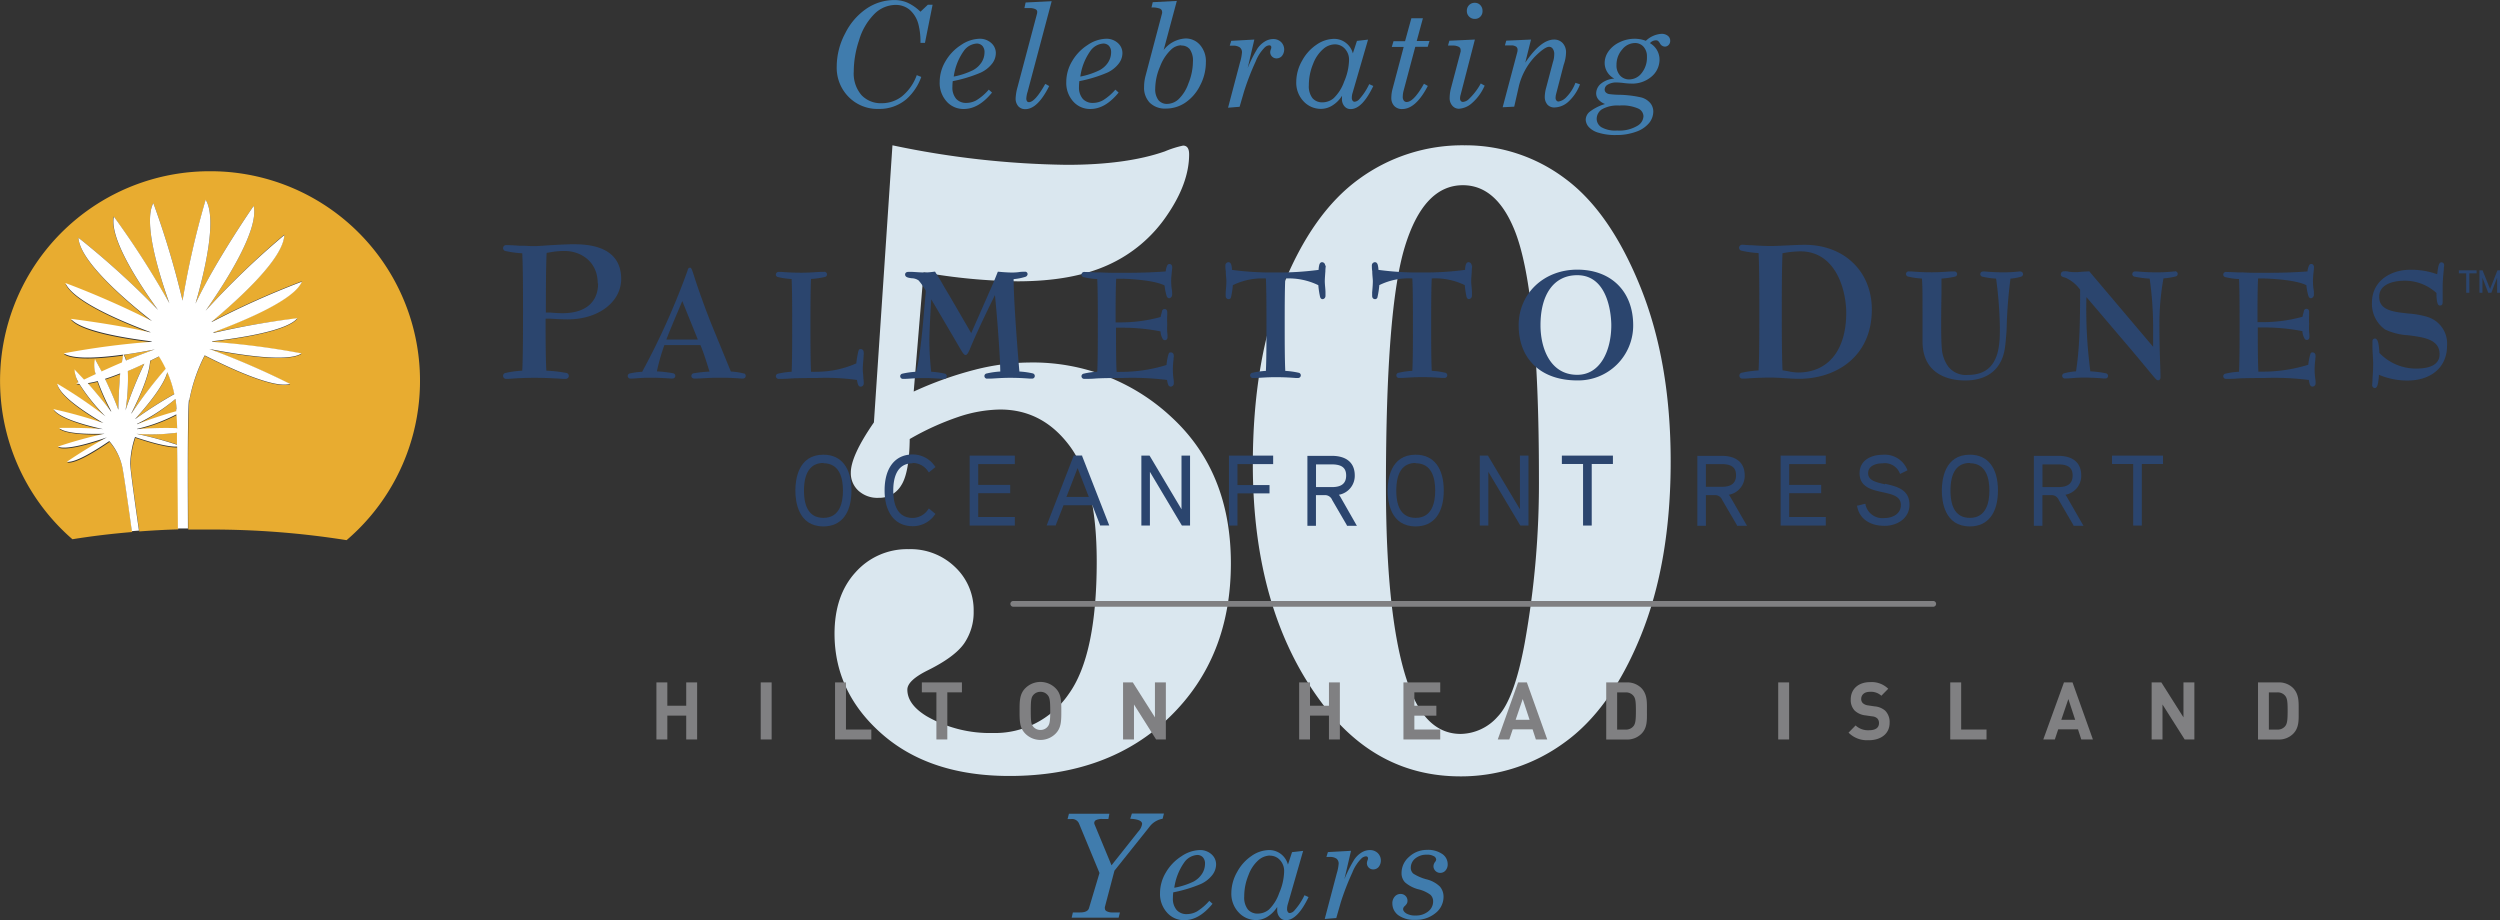 <svg xmlns="http://www.w3.org/2000/svg" viewBox="0 0 432.88 159.31"><rect x="0" y="0" width="432.88" height="159.31" fill="#333333" stroke="none"/><defs><style>.cls-1{fill:#dae7ef;}.cls-2{fill:#407cad;}.cls-3{fill:#e8ac30;}.cls-4{fill:#fff;}.cls-5{fill:#2b456e;}.cls-6{fill:#808082;}</style></defs><title>logo</title><g id="Layer_3" data-name="Layer 3"><path class="cls-1" d="M200.15,57a154.79,154.79,0,0,0,30.17,3.38q10.36,0,17-2.33a17.82,17.82,0,0,1,3.15-1q1.05,0,1.05,1.51,0,5-3.87,10.62a24.31,24.31,0,0,1-10.1,8.51q-6.23,2.86-15.76,2.86A100.53,100.53,0,0,1,205.54,79l-1.71,20.64a62.54,62.54,0,0,1,10.63-3.79,39,39,0,0,1,9.35-1.24,35.07,35.07,0,0,1,24.68,9.48q10.26,9.48,10.26,25.3,0,16.27-10.54,26.54t-27.8,10.27q-13.73,0-22-7.2t-8.29-17.41q0-6.68,3.64-10.66a11.93,11.93,0,0,1,9.19-4,11.08,11.08,0,0,1,8.07,3.12,10.24,10.24,0,0,1,3.19,7.62,9.52,9.52,0,0,1-1.65,5.59q-1.65,2.36-6.38,4.69-3.45,1.73-3.45,3.3,0,2.55,3.3,4.58a21.89,21.89,0,0,0,11.48,2.93,15.42,15.42,0,0,0,13.13-6.71q4.88-6.71,4.88-23,0-13.71-4.69-20t-12-6.3a23.52,23.52,0,0,0-7.28,1.28,46.8,46.8,0,0,0-8.41,3.83q-.08,5.85-1.46,8a4.41,4.41,0,0,1-3.94,2.18,4.87,4.87,0,0,1-3.49-1.24,4.1,4.1,0,0,1-1.31-3.11q0-2.93,4-8.71Z" transform="translate(-45.62 -31.84)"/><path class="cls-1" d="M299.18,57a28.68,28.68,0,0,1,17.41,5.74q7.8,5.74,13.06,18.76t5.25,30.28q0,17.41-5.18,30.17t-13.32,18.54a30.26,30.26,0,0,1-17.9,5.78q-14.63,0-24.09-12.83-11.86-15.91-11.86-41.2,0-17.86,5.14-30.69t13.21-18.69A30.34,30.34,0,0,1,299.18,57Zm12.91,57.56q0-32.87-4.34-43.15-3.14-7.5-8.83-7.5-6.81,0-10.07,10.73T285.6,116q0,25.67,4.64,36.32,2.92,6.6,8.31,6.6a8.71,8.71,0,0,0,6.4-3q2.88-3,4.68-12.76A156.11,156.11,0,0,0,312.09,114.54Z" transform="translate(-45.62 -31.84)"/><path class="cls-2" d="M205,33.87l1.28-1.21h.82l-1.32,6.6H205a12.08,12.08,0,0,0-.35-3.2,5,5,0,0,0-1.49-2.5,3.76,3.76,0,0,0-2.52-.87,5.28,5.28,0,0,0-3.52,1.47,10.65,10.65,0,0,0-2.76,4.68,17.08,17.08,0,0,0-.91,5.39,5.74,5.74,0,0,0,1.32,4.06,4.59,4.59,0,0,0,3.54,1.42,5.63,5.63,0,0,0,3.5-1.2,8.34,8.34,0,0,0,2.55-3.66l.78.31A9.35,9.35,0,0,1,202.58,49a7.2,7.2,0,0,1-4.82,1.7,7,7,0,0,1-5.2-2.08,7.16,7.16,0,0,1-2.06-5.25,12.29,12.29,0,0,1,1.49-5.8,11.1,11.1,0,0,1,3.72-4.27,8.59,8.59,0,0,1,4.76-1.45,5.68,5.68,0,0,1,2.27.45A7.92,7.92,0,0,1,205,33.87Z" transform="translate(-45.62 -31.84)"/><path class="cls-2" d="M210.59,45.89a9.3,9.3,0,0,0-.06,1,3,3,0,0,0,.65,2.06,2.29,2.29,0,0,0,1.78.71,3.63,3.63,0,0,0,1.73-.46,9.23,9.23,0,0,0,2.14-1.84l.56.51q-2.31,2.84-4.88,2.84a3.87,3.87,0,0,1-3-1.32A4.79,4.79,0,0,1,208.33,46a7,7,0,0,1,1-3.55,8.19,8.19,0,0,1,2.7-2.82,5.93,5.93,0,0,1,3.16-1.08,2.94,2.94,0,0,1,2.06.73,2.31,2.31,0,0,1,.8,1.78,3,3,0,0,1-.63,1.78,5.34,5.34,0,0,1-2,1.58A24,24,0,0,1,210.59,45.89Zm.17-.79A13.28,13.28,0,0,0,214.08,44a4,4,0,0,0,1.5-1.37,3.23,3.23,0,0,0,.51-1.72,1.6,1.6,0,0,0-.37-1.13,1.32,1.32,0,0,0-1-.4,3,3,0,0,0-2.26,1.34A10,10,0,0,0,210.76,45.1Z" transform="translate(-45.62 -31.84)"/><path class="cls-2" d="M223.21,32.27l4.51-.22-4.16,15.65a4.78,4.78,0,0,0-.23,1.16.85.85,0,0,0,.12.51.39.39,0,0,0,.33.16q1.06,0,2.83-3.16l.68.37q-2,4-4.14,4a1.57,1.57,0,0,1-1.21-.5,2,2,0,0,1-.46-1.39,8.3,8.3,0,0,1,.33-1.94l3.35-12.62a1.73,1.73,0,0,0,.06-.38.51.51,0,0,0-.27-.46,2.28,2.28,0,0,0-1.12-.21H223Z" transform="translate(-45.62 -31.84)"/><path class="cls-2" d="M232.51,45.89a9.3,9.3,0,0,0-.06,1,3,3,0,0,0,.65,2.06,2.29,2.29,0,0,0,1.78.71,3.63,3.63,0,0,0,1.73-.46,9.23,9.23,0,0,0,2.14-1.84l.56.51q-2.31,2.84-4.88,2.84a3.87,3.87,0,0,1-3-1.32A4.79,4.79,0,0,1,230.25,46a7,7,0,0,1,1-3.55,8.19,8.19,0,0,1,2.7-2.82,5.93,5.93,0,0,1,3.16-1.08,2.94,2.94,0,0,1,2.06.73,2.31,2.31,0,0,1,.8,1.78,3,3,0,0,1-.63,1.78,5.34,5.34,0,0,1-2,1.58A24,24,0,0,1,232.51,45.89Zm.17-.79A13.28,13.28,0,0,0,236,44a4,4,0,0,0,1.5-1.37,3.23,3.23,0,0,0,.51-1.72,1.6,1.6,0,0,0-.37-1.13,1.32,1.32,0,0,0-1-.4,3,3,0,0,0-2.26,1.34A10,10,0,0,0,232.68,45.1Z" transform="translate(-45.62 -31.84)"/><path class="cls-2" d="M249.39,32l-2.28,8.5a5.14,5.14,0,0,1,3.78-2,3.26,3.26,0,0,1,2.53,1.14,4.27,4.27,0,0,1,1,3,8.61,8.61,0,0,1-1,4,7.66,7.66,0,0,1-2.6,3,6,6,0,0,1-3.33,1,3.74,3.74,0,0,1-2.77-1,3.7,3.7,0,0,1-1-2.73,7.52,7.52,0,0,1,.27-2l2.85-10.79a.86.86,0,0,0,0-.25.6.6,0,0,0-.37-.53,3.6,3.6,0,0,0-1.47-.2l.22-.92Zm.76,7.68a2.65,2.65,0,0,0-1.74.74,7.76,7.76,0,0,0-1.92,2.94,9.89,9.89,0,0,0-.84,3.81,3.12,3.12,0,0,0,.55,2,1.89,1.89,0,0,0,1.54.66,3,3,0,0,0,1.92-.78,6.91,6.91,0,0,0,1.73-2.74,10.22,10.22,0,0,0,.79-3.83,3.4,3.4,0,0,0-.55-2.12A1.78,1.78,0,0,0,250.15,39.73Z" transform="translate(-45.62 -31.84)"/><path class="cls-2" d="M260.26,50.33l-2,.16,2.07-7.84a8.15,8.15,0,0,0,.34-1.72,1.07,1.07,0,0,0-.37-.88,1.94,1.94,0,0,0-1.21-.3h-.54l.26-.84,4-.22-1.15,4.93a22.52,22.52,0,0,1,1.7-3.39A4.16,4.16,0,0,1,264.67,39a2.79,2.79,0,0,1,1.39-.4,1.93,1.93,0,0,1,1.37.51,1.81,1.81,0,0,1,.17,2.41,1.22,1.22,0,0,1-.95.43,1.08,1.08,0,0,1-1.09-1.09,1.51,1.51,0,0,1,.12-.5,1,1,0,0,0,.07-.32.35.35,0,0,0-.09-.26.37.37,0,0,0-.27-.09,1.26,1.26,0,0,0-.76.35,7.06,7.06,0,0,0-1.59,2.45,44.41,44.41,0,0,0-2,5.16Z" transform="translate(-45.62 -31.84)"/><path class="cls-2" d="M278,48.42a5.27,5.27,0,0,1-1.7,1.7,3.7,3.7,0,0,1-1.9.57,4.08,4.08,0,0,1-3.08-1.32A4.69,4.69,0,0,1,270.07,46a7.42,7.42,0,0,1,1-3.63,7.81,7.81,0,0,1,2.52-2.8,5.42,5.42,0,0,1,3-1,3.3,3.3,0,0,1,2.07.69,3.39,3.39,0,0,1,1.21,1.82l.71-2.16,1.92-.22L279.8,48a2.7,2.7,0,0,0-.11.76.85.85,0,0,0,.14.52.41.41,0,0,0,.34.18A1.25,1.25,0,0,0,281,49a10.57,10.57,0,0,0,1.7-2.59l.71.32q-1.92,4-3.92,4a1.36,1.36,0,0,1-1.08-.49,1.88,1.88,0,0,1-.43-1.28Zm-1.28-8.9a3.15,3.15,0,0,0-1.95.78A6.31,6.31,0,0,0,273,42.87a9.62,9.62,0,0,0-.75,3.72,3.39,3.39,0,0,0,.62,2.24,2.21,2.21,0,0,0,1.77.73,3,3,0,0,0,1.91-.72A7.28,7.28,0,0,0,278.35,46a9.93,9.93,0,0,0,.86-3.74,2.77,2.77,0,0,0-.74-2A2.32,2.32,0,0,0,276.72,39.52Z" transform="translate(-45.62 -31.84)"/><path class="cls-2" d="M290,35h2l-1.07,3.94h2.21l-.31,1h-2.15l-2,7.52a4.42,4.42,0,0,0-.17,1.12,1.07,1.07,0,0,0,.19.69.59.59,0,0,0,.48.23q1.23,0,3-3.16l.67.38q-2.08,4-4.44,4a1.79,1.79,0,0,1-1.38-.54,2,2,0,0,1-.5-1.41,6.13,6.13,0,0,1,.22-1.56l1.92-7.24h-2.06l.3-1h2Z" transform="translate(-45.62 -31.84)"/><path class="cls-2" d="M301,38.69l-2.46,9.52a2.38,2.38,0,0,0-.11.65.68.68,0,0,0,.14.47.49.49,0,0,0,.38.16,1.73,1.73,0,0,0,1.07-.56,10.74,10.74,0,0,0,2-2.64l.67.38a8.41,8.41,0,0,1-2.17,3,3.74,3.74,0,0,1-2.27,1,1.49,1.49,0,0,1-1.15-.52,1.94,1.94,0,0,1-.47-1.36,6.86,6.86,0,0,1,.25-1.76l1.65-6.24a1,1,0,0,0,0-.31.58.58,0,0,0-.28-.51,2.12,2.12,0,0,0-1.14-.24h-.77l.24-.84Zm0-6.36a1.24,1.24,0,0,1,.94.4,1.37,1.37,0,0,1,.38,1,1.31,1.31,0,0,1-.38,1,1.25,1.25,0,0,1-.93.38,1.33,1.33,0,0,1-1-.39,1.3,1.3,0,0,1-.4-1,1.33,1.33,0,0,1,.39-1A1.31,1.31,0,0,1,301,32.33Z" transform="translate(-45.62 -31.84)"/><path class="cls-2" d="M310.72,38.69l-1,4q2.7-4,5-4a2,2,0,0,1,1.48.61,2.33,2.33,0,0,1,.58,1.67,6.72,6.72,0,0,1-.41,2.11l-1.07,4.13-.26,1a3,3,0,0,0-.07.58.69.69,0,0,0,.15.45.45.45,0,0,0,.36.18,2.36,2.36,0,0,0,1.4-.81,7,7,0,0,0,1.53-2.43l.79.26a7.72,7.72,0,0,1-2,3,3.67,3.67,0,0,1-2.3,1A1.61,1.61,0,0,1,313.6,50a2,2,0,0,1-.5-1.38,6,6,0,0,1,.23-1.55l1.17-4.43a4.49,4.49,0,0,0,.24-1.43,1.51,1.51,0,0,0-.26-.93.75.75,0,0,0-.61-.34q-.79,0-2.56,1.79a11.45,11.45,0,0,0-2.67,4.93l-.83,3.65-2,.1,2.52-9.5a1.62,1.62,0,0,0,.06-.43.66.66,0,0,0-.23-.55,1.49,1.49,0,0,0-.89-.23H306.2l.23-.82Z" transform="translate(-45.62 -31.84)"/><path class="cls-2" d="M330.6,38.91a4.29,4.29,0,0,1,2.7-1.21,1.67,1.67,0,0,1,1.11.34,1.07,1.07,0,0,1,.41.85,1,1,0,0,1-.27.73.88.88,0,0,1-.67.29,1,1,0,0,1-.83-.55,1.76,1.76,0,0,0-.35-.45.78.78,0,0,0-.39-.09,1.44,1.44,0,0,0-1,.49,3.28,3.28,0,0,1,1.66,2.8,3.85,3.85,0,0,1-1.39,3A5.1,5.1,0,0,1,328,46.31a11.09,11.09,0,0,1-1.27-.1,11.22,11.22,0,0,0-1.15-.09,2.8,2.8,0,0,0-1.57.37,1,1,0,0,0-.54.85.72.72,0,0,0,.18.48,1.09,1.09,0,0,0,.6.31,14.6,14.6,0,0,0,1.61.12,18.85,18.85,0,0,1,3.94.46,3.11,3.11,0,0,1,1.59,1,2.32,2.32,0,0,1,.5,1.48,3.17,3.17,0,0,1-.7,1.92A5,5,0,0,1,329,54.62a9.8,9.8,0,0,1-3.56.6,9.62,9.62,0,0,1-3-.39,3.63,3.63,0,0,1-1.72-1,2,2,0,0,1-.53-1.26A1.85,1.85,0,0,1,321,51.1a8.18,8.18,0,0,1,2.54-1.25,2.89,2.89,0,0,1-1.15-.78A1.65,1.65,0,0,1,322,48a2.2,2.2,0,0,1,.84-1.68,4,4,0,0,1,2.31-.87,3.07,3.07,0,0,1-1.68-2.7,3.5,3.5,0,0,1,.65-2A4.8,4.8,0,0,1,326,39.18a5.94,5.94,0,0,1,2.66-.63,5.82,5.82,0,0,1,1,.09A4.89,4.89,0,0,1,330.6,38.91Zm-4.53,11.21a5.42,5.42,0,0,0-3.08.65,2,2,0,0,0-.9,1.64,1.72,1.72,0,0,0,.82,1.46,4.89,4.89,0,0,0,2.72.57,6.06,6.06,0,0,0,3.63-.89,2,2,0,0,0,.93-1.61,1.52,1.52,0,0,0-.9-1.3A6.84,6.84,0,0,0,326.07,50.11Zm2.67-10.83a2.86,2.86,0,0,0-2.22,1.1,4,4,0,0,0-1,2.71,2.58,2.58,0,0,0,.62,1.82,2.09,2.09,0,0,0,1.61.67,2.72,2.72,0,0,0,2.12-1.09,4.24,4.24,0,0,0,.92-2.83,2.48,2.48,0,0,0-.59-1.74A1.94,1.94,0,0,0,328.75,39.29Z" transform="translate(-45.62 -31.84)"/><path class="cls-2" d="M230.71,172.74h7l-.17.91h-1a2.37,2.37,0,0,0-1.14.19.57.57,0,0,0-.31.49.81.81,0,0,0,.09.34l2.9,7,4.63-5.84a2.53,2.53,0,0,0,.67-1.32q0-.79-2.06-.9l.29-.91h5.55l-.23.91a3.62,3.62,0,0,0-2.34,1.48l-6,7.51-1.66,6.3a.84.84,0,0,0,0,.21.55.55,0,0,0,.27.49,1.94,1.94,0,0,0,1,.23h1.34l-.23.91h-8.13l.21-.91h1.26q1.32,0,1.54-.77L236,183l-3.57-8.62a1.3,1.3,0,0,0-1.34-.72h-.62Z" transform="translate(-45.62 -31.84)"/><path class="cls-2" d="M248.77,186.35a9.3,9.3,0,0,0-.06,1,3,3,0,0,0,.65,2.06,2.29,2.29,0,0,0,1.78.71,3.63,3.63,0,0,0,1.73-.46,9.24,9.24,0,0,0,2.14-1.84l.56.51q-2.31,2.84-4.88,2.84a3.87,3.87,0,0,1-3-1.32,4.79,4.79,0,0,1-1.21-3.37,7,7,0,0,1,1-3.55,8.19,8.19,0,0,1,2.7-2.82,5.94,5.94,0,0,1,3.15-1.08,2.94,2.94,0,0,1,2.06.73,2.31,2.31,0,0,1,.8,1.78,3.05,3.05,0,0,1-.63,1.78,5.33,5.33,0,0,1-2,1.58A23.86,23.86,0,0,1,248.77,186.35Zm.17-.79a13.23,13.23,0,0,0,3.32-1.06,4,4,0,0,0,1.5-1.37,3.23,3.23,0,0,0,.51-1.72,1.6,1.6,0,0,0-.37-1.13,1.32,1.32,0,0,0-1-.4,3,3,0,0,0-2.26,1.34A10,10,0,0,0,248.95,185.56Z" transform="translate(-45.62 -31.84)"/><path class="cls-2" d="M266.77,188.88a5.27,5.27,0,0,1-1.7,1.7,3.7,3.7,0,0,1-1.9.57,4.08,4.08,0,0,1-3.08-1.33,4.69,4.69,0,0,1-1.26-3.36,7.43,7.43,0,0,1,1-3.63,7.83,7.83,0,0,1,2.52-2.8,5.42,5.42,0,0,1,3-1,3.3,3.3,0,0,1,2.07.69,3.39,3.39,0,0,1,1.21,1.83l.71-2.16,1.92-.22-2.67,9.3a2.73,2.73,0,0,0-.11.76.85.85,0,0,0,.14.53.41.41,0,0,0,.34.18,1.25,1.25,0,0,0,.83-.5,10.57,10.57,0,0,0,1.7-2.59l.71.32q-1.92,4-3.92,4a1.36,1.36,0,0,1-1.08-.5,1.88,1.88,0,0,1-.43-1.28Zm-1.28-8.9a3.15,3.15,0,0,0-1.95.78,6.31,6.31,0,0,0-1.73,2.58,9.62,9.62,0,0,0-.75,3.72,3.38,3.38,0,0,0,.62,2.24,2.2,2.2,0,0,0,1.77.73,3,3,0,0,0,1.91-.72,7.26,7.26,0,0,0,1.75-2.83,9.93,9.93,0,0,0,.86-3.74,2.77,2.77,0,0,0-.74-2A2.32,2.32,0,0,0,265.49,180Z" transform="translate(-45.62 -31.84)"/><path class="cls-2" d="M277,190.8l-2,.16,2.07-7.84a8.12,8.12,0,0,0,.34-1.72,1.07,1.07,0,0,0-.37-.88,2,2,0,0,0-1.21-.3h-.54l.26-.84,4-.22-1.15,4.93a22.62,22.62,0,0,1,1.7-3.39,4.15,4.15,0,0,1,1.31-1.27,2.79,2.79,0,0,1,1.39-.4,1.93,1.93,0,0,1,1.37.51,1.81,1.81,0,0,1,.17,2.41,1.22,1.22,0,0,1-.95.43,1.08,1.08,0,0,1-1.09-1.09,1.51,1.51,0,0,1,.12-.5,1,1,0,0,0,.07-.32.35.35,0,0,0-.09-.26.37.37,0,0,0-.27-.09,1.26,1.26,0,0,0-.76.35,7.06,7.06,0,0,0-1.59,2.45,44.63,44.63,0,0,0-2,5.16Z" transform="translate(-45.62 -31.84)"/><path class="cls-2" d="M292.66,179a4.39,4.39,0,0,1,2.69.71,2.13,2.13,0,0,1,.94,1.76,1.58,1.58,0,0,1-.37,1.09,1.17,1.17,0,0,1-.91.42,1.15,1.15,0,0,1-.84-.34,1.13,1.13,0,0,1-.34-.83,1.27,1.27,0,0,1,.26-.7.85.85,0,0,0,.21-.44.72.72,0,0,0-.41-.58,2.31,2.31,0,0,0-1.23-.26,3,3,0,0,0-2,.67,2.06,2.06,0,0,0-.76,1.61,1.32,1.32,0,0,0,.44,1,8,8,0,0,0,2.33,1,5,5,0,0,1,2.28,1.25,2.69,2.69,0,0,1,.62,1.79,3.57,3.57,0,0,1-1.37,2.78,5.25,5.25,0,0,1-3.56,1.18,4.61,4.61,0,0,1-2.93-.82,2.52,2.52,0,0,1-1-2,1.73,1.73,0,0,1,.41-1.2,1.28,1.28,0,0,1,1-.46,1.18,1.18,0,0,1,.87.34,1.15,1.15,0,0,1,.34.84,1,1,0,0,1-.09.44,1.84,1.84,0,0,1-.4.49.75.75,0,0,0-.27.5q0,.41.56.77a3,3,0,0,0,1.6.35,3.28,3.28,0,0,0,2.19-.71,2.16,2.16,0,0,0,.85-1.7,1.57,1.57,0,0,0-.45-1.16,5.56,5.56,0,0,0-2-.94,5.79,5.79,0,0,1-2.42-1.23,2.3,2.3,0,0,1-.6-1.62,3.67,3.67,0,0,1,1.29-2.78A4.47,4.47,0,0,1,292.66,179Z" transform="translate(-45.62 -31.84)"/></g><g id="Layer_1" data-name="Layer 1"><path class="cls-3" d="M69.4,106.26a61.49,61.49,0,0,1,6.89-.18c0-.87,0-1.67-.06-2.38a28.13,28.13,0,0,1-6.81,2.51v.05" transform="translate(-45.62 -31.84)"/><path class="cls-3" d="M69.43,105.34s0,0,0,.07a69.54,69.54,0,0,1,6.77-2.26c0-.13,0-.26,0-.38a16.26,16.26,0,0,0-.19-1.86,32.13,32.13,0,0,1-6.57,4.41h0" transform="translate(-45.62 -31.84)"/><path class="cls-3" d="M69.06,107.66a15.57,15.57,0,0,0-.83,4.67c0,1.07,1.18,9.26,1.51,11.53,2.2-.17,4.45-.29,6.74-.36,0-1.6,0-8.41-.12-14.18-1.81.07-5-.89-7.29-1.66" transform="translate(-45.62 -31.84)"/><path class="cls-3" d="M72.45,92.36v0c-1.59.31-3.46.64-5.37.91a3.71,3.71,0,0,1,.42,1c1.67-.7,3.38-1.38,5-1.92" transform="translate(-45.62 -31.84)"/><path class="cls-3" d="M60.84,98.3c1.27,1.4,2.81,3.21,4,4.9l0,0a39.07,39.07,0,0,1-2.35-5.24,15.37,15.37,0,0,1-1.72.36" transform="translate(-45.62 -31.84)"/><path class="cls-3" d="M66.11,102.78h0c0-2,.17-4.31.36-6.17-.9.36-1.78.68-2.62.95.76,1.58,1.61,3.48,2.25,5.22" transform="translate(-45.62 -31.84)"/><path class="cls-3" d="M67.75,96.08a36.22,36.22,0,0,1-.41,6.81h0a68.71,68.71,0,0,1,3.26-8.09c-.93.43-1.89.87-2.86,1.28" transform="translate(-45.62 -31.84)"/><path class="cls-3" d="M69.21,106.94h0a66.88,66.88,0,0,1,7.14,1.89c0-.72,0-1.42,0-2.08a34.31,34.31,0,0,1-7.1.18" transform="translate(-45.62 -31.84)"/><path class="cls-3" d="M81.91,61.49a36.29,36.29,0,0,0-23.75,63.72c3.27-.53,6.74-.95,10.34-1.25-.29-2.1-1.17-8.4-1.6-10.83a10,10,0,0,0-2.31-4.77c-2.37,1.63-5.87,3.82-7.33,3.58a77.59,77.59,0,0,1,6.92-4.22h0c-2.72.94-7.08,2.26-8.49,1.6a75,75,0,0,1,8.09-2.23l0,0c-2.86.06-6.82-.06-7.88-1,0,0,4.29-.09,7.62.21v0c-3.24-.72-7.66-2-8.6-3.47a83.74,83.74,0,0,1,8.65,2.41v0c-3.11-1.8-7.56-4.71-8-6.82a78.7,78.7,0,0,1,8.36,5.66,32.86,32.86,0,0,1-4.51-5.61,2.88,2.88,0,0,1-.55-.1l.39-.19a4.49,4.49,0,0,1-.67-2.23s.68.7,1.65,1.76l2-.94a4.86,4.86,0,0,1-.1-2.62s.46.86,1.11,2.16c1.07-.49,2.27-1,3.52-1.56.07-.61.14-1.07.17-1.34-4.25.59-8.61.84-10.24-.23a137.46,137.46,0,0,1,15.22-2l0-.07c-5.21-.64-12.33-1.86-14-3.9,0,0,7.81.93,13.76,2.35,0,0,0,0,0-.06-5.69-2.13-13.4-5.51-14.71-8.5a153.48,153.48,0,0,1,15,6.59l0,0C66.76,83.39,59.44,77,59.2,73A144,144,0,0,1,72.94,85.49c-3.8-5.27-8.39-12.56-7.64-16.16a148.75,148.75,0,0,1,9.61,15l0,0C72.79,78.23,70.49,70.16,72.17,67a149.8,149.8,0,0,1,5.07,16.92h0a148.15,148.15,0,0,1,4-17.47c1.94,3.17,0,11.75-1.76,18h0C82.93,77,89.54,67.49,89.54,67.49c.93,4-4.43,12.6-8.32,18.16A140.57,140.57,0,0,1,94.84,72.48c-.14,4-7.52,10.83-12.57,15l0,.06a146.54,146.54,0,0,1,15.62-7c-1.36,3.12-9.61,6.65-15.31,8.76v0s0,.08,0,.13A139.41,139.41,0,0,1,97.13,87c-1.76,2.15-9.54,3.39-14.75,4l0,.1a132.31,132.31,0,0,1,15.48,2c-2.43,1.6-10.92.24-16-.77h0a135.73,135.73,0,0,1,14,6.05c-2.7.84-10.11-2.56-14.79-4.94a28.32,28.32,0,0,0-2.67,7.82c-.3,2.17-.2,19.58-.18,22.27,1.18,0,2.38,0,3.58,0a149.29,149.29,0,0,1,23.83,1.84A36.29,36.29,0,0,0,81.91,61.49" transform="translate(-45.62 -31.84)"/><path class="cls-3" d="M73.19,93.56l-1.53.75c-.12,2.46-1.88,6.38-3.26,9.11a73.4,73.4,0,0,1,6-7.73,19.79,19.79,0,0,0-1.17-2.13" transform="translate(-45.62 -31.84)"/><path class="cls-3" d="M74.63,96.28c-.61,2.32-3.47,5.78-5.54,8.06l0,0a72.3,72.3,0,0,1,6.74-4.3,19.45,19.45,0,0,0-1.21-3.8" transform="translate(-45.62 -31.84)"/><path class="cls-4" d="M78.39,101.19a28.32,28.32,0,0,1,2.67-7.82c4.68,2.38,12.09,5.78,14.79,4.94a135.63,135.63,0,0,0-14-6.05h0c5.11,1,13.6,2.37,16,.77a132.28,132.28,0,0,0-15.48-2l0-.1c5.21-.61,13-1.85,14.75-4a139.36,139.36,0,0,0-14.53,2.56s0-.08,0-.12v0c5.7-2.12,14-5.64,15.31-8.76a146.63,146.63,0,0,0-15.62,7l0-.06c5-4.19,12.43-11,12.57-15A140.61,140.61,0,0,0,81.22,85.65c3.89-5.56,9.25-14.16,8.32-18.16,0,0-6.62,9.55-10.07,16.93h0c1.79-6.24,3.7-14.82,1.76-18a148.06,148.06,0,0,0-4,17.47h0A149.71,149.71,0,0,0,72.17,67c-1.68,3.2.62,11.27,2.78,17.35l0,0a148.64,148.64,0,0,0-9.61-15c-.75,3.6,3.84,10.89,7.64,16.16A144,144,0,0,0,59.2,73c.25,3.94,7.56,10.36,12.74,14.43l0,0a153.36,153.36,0,0,0-15-6.59c1.31,3,9,6.37,14.71,8.5,0,0,0,0,0,.06-6-1.41-13.76-2.35-13.76-2.35,1.68,2,8.8,3.26,14,3.9l0,.07a137.42,137.42,0,0,0-15.22,2c1.64,1.07,6,.81,10.24.23,0,.26-.1.73-.17,1.34-1.25.53-2.45,1.07-3.52,1.56C62.54,94.88,62.07,94,62.07,94a4.86,4.86,0,0,0,.11,2.62l-2,.94c-1-1.06-1.65-1.76-1.65-1.76a4.49,4.49,0,0,0,.68,2.23l-.39.19a2.9,2.9,0,0,0,.55.1,32.79,32.79,0,0,0,4.51,5.61,78.66,78.66,0,0,0-8.36-5.66c.44,2.11,4.89,5,8,6.82v0a83.74,83.74,0,0,0-8.65-2.41c.94,1.52,5.36,2.75,8.6,3.47v0c-3.32-.31-7.62-.21-7.62-.21,1.06,1,5,1.09,7.88,1l0,0a74.87,74.87,0,0,0-8.09,2.23c1.42.66,5.77-.66,8.49-1.6h0a77.6,77.6,0,0,0-6.92,4.22c1.46.23,5-2,7.33-3.58a10,10,0,0,1,2.31,4.77c.43,2.43,1.31,8.73,1.6,10.83l1.23-.1c-.33-2.27-1.51-10.46-1.51-11.53a15.54,15.54,0,0,1,.83-4.67c2.25.76,5.48,1.73,7.29,1.66.09,5.77.12,12.58.13,14.18l1.74,0c0-2.68-.12-20.1.18-22.27m-13.52,2c-1.23-1.69-2.77-3.49-4-4.9a15.32,15.32,0,0,0,1.72-.36,39.07,39.07,0,0,0,2.35,5.24Zm1.24-.42h0c-.64-1.74-1.49-3.64-2.25-5.22.84-.27,1.73-.59,2.62-.95C66.29,98.46,66.11,100.76,66.12,102.78Zm10.17,3.31a61.49,61.49,0,0,0-6.89.18v-.05a28.13,28.13,0,0,0,6.81-2.51C76.25,104.41,76.27,105.21,76.29,106.08Zm-.1-3.31c0,.12,0,.25,0,.38a69.62,69.62,0,0,0-6.77,2.26s0,0,0-.07h0A32.13,32.13,0,0,0,76,100.92,16.26,16.26,0,0,1,76.19,102.77ZM72.44,92.34v0c-1.58.54-3.3,1.22-5,1.92a3.71,3.71,0,0,0-.42-1C69,93,70.85,92.65,72.44,92.34ZM67.35,102.9h0a36.22,36.22,0,0,0,.41-6.81c1-.41,1.93-.84,2.86-1.28A68.47,68.47,0,0,0,67.35,102.9Zm1,.52c1.38-2.73,3.15-6.65,3.26-9.11l1.53-.75a19.79,19.79,0,0,1,1.17,2.13A73.52,73.52,0,0,0,68.4,103.42Zm.7.93c2.07-2.28,4.93-5.75,5.54-8.06a19.44,19.44,0,0,1,1.21,3.8,72.36,72.36,0,0,0-6.74,4.3Zm.11,2.6h0a34.31,34.31,0,0,0,7.1-.18c0,.67,0,1.37,0,2.08A66.75,66.75,0,0,0,69.21,106.95Z" transform="translate(-45.62 -31.84)"/><path class="cls-5" d="M446.56,93.45c0-.43-.26-.59-.51-.59s-.32.06-.41.36A10.66,10.66,0,0,0,445.3,95a26.53,26.53,0,0,1-7.6,1.19h-.34a5.53,5.53,0,0,1-.7,0c-.1-1.85-.1-5.27-.1-7.65h1.16a34.32,34.32,0,0,1,6.57.64v0a2.64,2.64,0,0,0,.33,1.21.45.45,0,0,0,.43.31c.22,0,.45-.14.45-.54,0-.21,0-.47-.05-.81a11.36,11.36,0,0,1,0-1.44,12.43,12.43,0,0,1,0-1.52c0-.24,0-.42,0-.54,0-.4-.23-.54-.45-.54a.45.45,0,0,0-.44.32l-.11.45a4.56,4.56,0,0,0-.15.61,26,26,0,0,1-6.63.93h-1.16c0-2.5,0-5.79.1-7.56.32,0,.69,0,1.05,0,1.62.05,5.56.27,7.32,1.17A9.13,9.13,0,0,0,445.3,83c.09.32.25.48.47.48s.51-.25.51-.62,0-.64-.07-1-.1-1-.1-1.43.06-1,.11-1.49.07-.65.07-.83c0-.33-.19-.56-.45-.56a.42.42,0,0,0-.42.29,3.23,3.23,0,0,0-.26,1c-1.82.13-3.68.24-7.43.24-1.47,0-2.75,0-3.78-.07l-.79,0c-1-.05-1.87-.08-2.1-.08a.46.46,0,0,0-.48.48.46.46,0,0,0,.34.41,12.22,12.22,0,0,0,2.39.34c.1,1.93.1,5.44.1,8s0,6.11-.1,8.05a12.66,12.66,0,0,0-2.39.34.46.46,0,0,0-.34.41.46.46,0,0,0,.48.48l.43,0c.36,0,.93,0,1.66-.07,1.14-.06,2.68-.08,4.57-.08a47.81,47.81,0,0,1,7.68.34,3.71,3.71,0,0,0,.16.74c.11.34.32.41.47.41a.55.55,0,0,0,.54-.59c0-.17,0-.46-.06-.82s-.11-1.14-.11-1.63a15,15,0,0,1,.12-1.63c0-.27.05-.48.05-.6" transform="translate(-45.62 -31.84)"/><path class="cls-5" d="M145.17,74.13c-1.19,0-2.46.07-3.77.14s-2.41.18-3.14.18c-.52,0-1.17,0-1.8-.06l-.93,0c-.87-.07-1.74-.11-2.31-.11a.52.52,0,0,0-.17,1,17.77,17.77,0,0,0,3,.42c.13,2.42.13,6.87.13,10.14,0,3.1,0,7.75-.13,10.18a17.7,17.7,0,0,0-3,.42.52.52,0,0,0,.17,1l.49,0c.76-.06,2.35-.18,4.44-.18,2.27,0,4,.12,4.9.18l.57,0a.52.52,0,0,0,.17-1,24.28,24.28,0,0,0-3.57-.42c-.13-2.25-.13-6.39-.13-9l.78,0c1,.06,2,.12,3.07.12,5.27,0,9.24-3,9.24-7s-2.84-6-8-6m4,6.8c0,3.26-2.24,5.13-6.15,5.13-.76,0-1.53-.06-2.28-.12l-.61,0c0-3,0-7.78.13-10.32l.42-.07a13.48,13.48,0,0,1,2.55-.26C146,75.23,149.12,77,149.12,80.92Z" transform="translate(-45.62 -31.84)"/><path class="cls-5" d="M174.41,96.51a11.62,11.62,0,0,0-2.24-.34l-3.2-7.8c-1.19-2.9-2.67-7.12-3.08-8.46-.48-1.5-.56-1.72-.81-1.72s-.32.22-.4.41l0,.07a126.27,126.27,0,0,1-7.87,17.55,11.63,11.63,0,0,0-2.12.28.45.45,0,0,0,.15.89l.22,0c.45,0,1.62-.15,3.14-.15,1.66,0,2.93.1,3.54.14l.36,0a.46.46,0,0,0,.15-.89,19.72,19.72,0,0,0-2.89-.34,34.1,34.1,0,0,1,1.3-4.56h6.23c.47,1,1.07,2.95,1.47,4.23l.12.36a24.59,24.59,0,0,0-2.8.3.47.47,0,0,0-.35.42.46.46,0,0,0,.48.48l.48,0c.69,0,2.11-.14,4-.14s3,.1,3.66.14l.35,0a.46.46,0,0,0,.15-.89m-8-5.86H161c.52-1.38,1.92-4.69,2.76-6.66Z" transform="translate(-45.62 -31.84)"/><path class="cls-5" d="M195.17,92.88c0-.44-.26-.59-.51-.59s-.32.06-.41.36a15.31,15.31,0,0,0-.36,2.11,17,17,0,0,1-6.79,1.45,9.45,9.45,0,0,1-1.05,0c-.1-2-.1-5.62-.1-8.07s0-6.1.1-8a13.83,13.83,0,0,0,2.39-.34.45.45,0,0,0-.15-.89l-.35,0c-.61,0-1.88.15-3.57.15s-2.83-.09-3.49-.14l-.44,0a.47.47,0,0,0-.48.48.46.46,0,0,0,.34.41,13.8,13.8,0,0,0,2.39.34c.1,1.93.1,5.44.1,8s0,6.12-.1,8.06a14.2,14.2,0,0,0-2.39.34.46.46,0,0,0-.34.41.47.47,0,0,0,.48.48l.43,0c.36,0,.93,0,1.66-.07,1.14-.06,2.68-.08,4.57-.08a38.63,38.63,0,0,1,6.91.34,3.74,3.74,0,0,0,.16.74c.11.34.32.42.47.42a.55.55,0,0,0,.54-.59c0-.15,0-.43-.06-.79,0-.52-.11-1.16-.11-1.67,0-.35.05-1,.1-1.61s.07-1,.07-1.19" transform="translate(-45.62 -31.84)"/><path class="cls-5" d="M224.52,96.51a13.88,13.88,0,0,0-2.39-.34c-.3-3.4-1-12.32-1-16a9.23,9.23,0,0,0,2.05-.4.54.54,0,0,0,.37-.46.42.42,0,0,0-.48-.42c-.26,0-.61,0-1,.06s-.86.08-1.23.08c-.69,0-1.91-.09-2.29-.14l-.15,0-.06.14-.25.63c-.28.7-.54,1.35-.84,2l-3.46,7.86L210,83c-.55-.89-1.08-1.82-1.59-2.71L207.6,79l-.07-.12-.13,0a12,12,0,0,1-1.67.14c-.61,0-1.46-.06-2.09-.1l-.76,0c-.32,0-.54.18-.54.45,0,.49.59.58,1.15.65a2.15,2.15,0,0,1,1.19.38,10.85,10.85,0,0,1,1.24,1.78c0,.51-.09,1.07-.14,1.68-.32,3.89-.8,9.73-1.53,12.35a14.12,14.12,0,0,0-2.42.34.46.46,0,0,0-.34.41.46.46,0,0,0,.48.48l.35,0c.57,0,1.75-.14,3.29-.14s2.57.1,3.13.14l.37,0a.46.46,0,0,0,.15-.89,13.66,13.66,0,0,0-2.4-.34,52.34,52.34,0,0,1-.32-5.32c0-1.66.23-5.67.33-7.22l3.31,5.63c.59,1,1.3,2.23,1.84,3.14l0,0c.36.6.56.87.79.87s.43-.32.64-.78l.07-.15c1.07-2.65,3.11-6.9,4.38-9.44.29,2.79.9,10.38.92,13.23a13.93,13.93,0,0,0-2.37.34.45.45,0,0,0,.15.89l.4,0c.6,0,1.87-.14,3.53-.14s2.84.1,3.45.14l.37,0a.46.46,0,0,0,.15-.89" transform="translate(-45.62 -31.84)"/><path class="cls-5" d="M248.86,93.45c0-.43-.26-.59-.51-.59s-.32.06-.42.36a10.78,10.78,0,0,0-.33,1.82,26.53,26.53,0,0,1-7.6,1.19h-.34a5.54,5.54,0,0,1-.7,0c-.1-1.85-.1-5.27-.1-7.65H240a34.32,34.32,0,0,1,6.57.64v0a2.63,2.63,0,0,0,.33,1.21.44.44,0,0,0,.43.31c.22,0,.45-.14.45-.54,0-.21,0-.47-.05-.81a11.36,11.36,0,0,1,0-1.44,12.44,12.44,0,0,1,0-1.52c0-.24,0-.42,0-.54,0-.4-.23-.54-.45-.54a.45.45,0,0,0-.44.32l-.11.45a4.54,4.54,0,0,0-.15.61,26,26,0,0,1-6.63.93h-1.16c0-2.5,0-5.79.1-7.56.32,0,.7,0,1.06,0,1.62.05,5.56.27,7.32,1.17A9.13,9.13,0,0,0,247.6,83c.09.32.25.48.47.48s.51-.25.51-.62,0-.64-.07-1-.1-1-.1-1.43.06-1,.11-1.49.07-.65.07-.83c0-.33-.19-.56-.45-.56a.42.42,0,0,0-.42.29,3.21,3.21,0,0,0-.26,1c-1.82.13-3.68.24-7.43.24-1.47,0-2.75,0-3.78-.07l-.79,0c-1-.05-1.87-.08-2.1-.08a.46.46,0,0,0-.48.48.46.46,0,0,0,.34.41,12.2,12.2,0,0,0,2.39.34c.1,1.93.1,5.44.1,8s0,6.11-.1,8.05a12.65,12.65,0,0,0-2.39.34.46.46,0,0,0-.34.41.46.46,0,0,0,.48.48l.43,0c.36,0,.93,0,1.66-.07,1.14-.06,2.68-.08,4.57-.08a47.81,47.81,0,0,1,7.68.34,3.75,3.75,0,0,0,.16.74c.11.34.32.41.47.41a.55.55,0,0,0,.54-.59c0-.17,0-.46-.06-.82s-.11-1.14-.11-1.63a15,15,0,0,1,.12-1.63c0-.27.05-.48.05-.6" transform="translate(-45.62 -31.84)"/><path class="cls-5" d="M275.07,77.83a.55.55,0,0,0-.53-.59c-.15,0-.36.07-.47.42a4,4,0,0,0-.13.85.58.58,0,0,0,0,.06,52.45,52.45,0,0,1-7.5.45,50.92,50.92,0,0,1-7.5-.45V78.5a4.19,4.19,0,0,0-.13-.84c-.12-.35-.32-.42-.47-.42a.55.55,0,0,0-.54.59c0,.17,0,.57.07,1,0,.62.1,1.33.1,1.7,0,.57-.07,1.39-.12,1.93,0,.29,0,.51,0,.59,0,.44.26.59.51.59a.42.42,0,0,0,.42-.37,14.24,14.24,0,0,0,.31-2.05,11.53,11.53,0,0,1,5.72-1.16c.1,2,.1,5.46.1,8s0,6.11-.1,8a14.22,14.22,0,0,0-2.39.34.46.46,0,0,0-.34.41.46.46,0,0,0,.48.48l.36,0c.61,0,1.88-.14,3.57-.14s2.83.09,3.48.14l.44,0a.46.46,0,0,0,.15-.89,13.91,13.91,0,0,0-2.39-.34c-.1-1.93-.1-5.45-.1-8s0-6.09.1-8a11.71,11.71,0,0,1,5.72,1.16,14.3,14.3,0,0,0,.31,2.05c.09.25.23.37.42.37s.51-.16.51-.59c0-.08,0-.3,0-.59,0-.54-.12-1.36-.12-1.93,0-.36.05-1.07.1-1.7,0-.47.07-.88.07-1" transform="translate(-45.62 -31.84)"/><path class="cls-5" d="M300.44,77.83a.56.56,0,0,0-.54-.59c-.15,0-.35.07-.47.42a4,4,0,0,0-.13.85v.06a52.44,52.44,0,0,1-7.5.45,50.89,50.89,0,0,1-7.5-.45v-.06a4.1,4.1,0,0,0-.13-.85c-.12-.35-.32-.42-.47-.42a.55.55,0,0,0-.54.59c0,.17,0,.57.07,1,0,.62.1,1.33.1,1.7,0,.57-.07,1.39-.12,1.93,0,.29,0,.51,0,.59,0,.44.26.59.51.59a.42.42,0,0,0,.42-.38,14.36,14.36,0,0,0,.31-2.05,11.55,11.55,0,0,1,5.72-1.16c.1,2,.1,5.46.1,8s0,6.11-.1,8a13.84,13.84,0,0,0-2.39.34.45.45,0,0,0,.14.89l.36,0c.61,0,1.89-.14,3.57-.14s2.83.09,3.48.14l.44,0a.46.46,0,0,0,.15-.89,13.87,13.87,0,0,0-2.39-.34c-.1-1.93-.1-5.45-.1-8s0-6.09.1-8a11.71,11.71,0,0,1,5.72,1.16,14.48,14.48,0,0,0,.31,2.05c.1.31.28.37.42.37s.51-.16.51-.59c0-.08,0-.3,0-.59,0-.54-.13-1.36-.13-1.93,0-.36.06-1.07.1-1.7,0-.47.07-.88.07-1" transform="translate(-45.62 -31.84)"/><path class="cls-5" d="M318.72,78.53c-5.78,0-10.14,4.14-10.14,9.63,0,5.89,3.89,9.55,10.14,9.55a9.51,9.51,0,0,0,9.69-9.55c0-5.85-3.8-9.63-9.69-9.63m5.9,9.63c0,4.27-1.82,8.58-5.9,8.58-4.69,0-6.36-4.62-6.36-8.58,0-5.43,2.38-8.67,6.36-8.67C324.45,79.49,324.62,87.28,324.62,88.16Z" transform="translate(-45.62 -31.84)"/><path class="cls-5" d="M358.12,74.23c-.9,0-2,.06-3.14.11s-2,.1-2.75.1c-1.19,0-2.4-.08-3.37-.14-.64,0-1.2-.08-1.56-.08a.53.53,0,0,0-.56.55.53.53,0,0,0,.38.47,17.83,17.83,0,0,0,3,.42c.13,2.42.13,6.87.13,10.14,0,3.1,0,7.75-.13,10.18a17.74,17.74,0,0,0-3,.42.52.52,0,0,0,.17,1l.49,0c.76-.06,2.35-.18,4.44-.18,1,0,1.77.06,2.56.11s1.5.1,2.34.1c6.28,0,12.61-3.71,12.61-12,0-6.59-4.78-11.2-11.62-11.2M365.3,86c0,6.48-3.12,10.34-8.35,10.34a8.62,8.62,0,0,1-1.68-.21c-.31-.06-.63-.12-1-.16-.13-2.53-.13-7.28-.13-10.15s0-7.63.13-10.15l.11,0a17.68,17.68,0,0,1,2.93-.31C363.64,75.34,365.3,82.31,365.3,86Z" transform="translate(-45.62 -31.84)"/><path class="cls-5" d="M395.46,78.85l-.27,0a23.17,23.17,0,0,1-2.56.15c-1.54,0-2.72-.1-3.29-.15l-.35,0a.46.46,0,0,0-.48.48.46.46,0,0,0,.34.41,13.58,13.58,0,0,0,2.4.34,70.8,70.8,0,0,1,.65,8.43c0,3.08,0,8.25-5.54,8.25A3.89,3.89,0,0,1,383,95.36a6,6,0,0,1-1.15-3.2c-.19-1.88-.09-7.9-.06-9.41,0-.63,0-1.13,0-1.54s0-.83,0-1.14a13.52,13.52,0,0,0,2.38-.34.46.46,0,0,0,.33-.41.46.46,0,0,0-.48-.48l-.35,0c-.61,0-1.88.15-3.57.15s-2.92-.1-3.53-.15l-.4,0a.45.45,0,0,0-.15.89,13.89,13.89,0,0,0,2.39.34c.11,1.5.1,3.11.1,6.21v1.83c0,.46,0,1.06,0,1.62s0,.92,0,1.21c0,6.11,5.15,6.78,7.37,6.78,4,0,6.45-2.07,6.92-5.82.08-.54.28-2.69.28-3.39a80.55,80.55,0,0,1,.66-8.43,8.15,8.15,0,0,0,1.85-.34.45.45,0,0,0,.32-.41.46.46,0,0,0-.48-.48" transform="translate(-45.62 -31.84)"/><path class="cls-5" d="M422.21,78.85l-.27,0a28,28,0,0,1-2.86.15c-1.52,0-2.76-.1-3.36-.15l-.37,0a.45.45,0,0,0-.14.89,16.72,16.72,0,0,0,2.63.34,60.78,60.78,0,0,1,.6,8.31v3.5l-11-13-.06-.07h-.1l-.67.05c-.45,0-1,.09-1.35.09-.55,0-1.07,0-1.48-.09s-.57-.05-.77-.05a.52.52,0,0,0-.56.51c0,.4.42.5.8.59A6.35,6.35,0,0,1,405.8,82c0,7.87-.24,11-.71,14.14a10.87,10.87,0,0,0-2.07.34.46.46,0,0,0-.33.41.46.46,0,0,0,.48.48l.29,0c.48,0,1.62-.15,2.93-.15,1.64,0,2.89.1,3.42.15l.3,0a.45.45,0,0,0,.15-.89,17.19,17.19,0,0,0-2.69-.34,82.23,82.23,0,0,1-.68-12.86l7.87,9.25c1.36,1.62,2.28,2.73,2.9,3.48,1.39,1.67,1.39,1.67,1.65,1.67s.4-.21.4-.51c0,0,0-.18,0-.41,0-1-.18-4.14-.18-8.41a44.06,44.06,0,0,1,.7-8.31,11.13,11.13,0,0,0,2.14-.34.46.46,0,0,0,.33-.41.46.46,0,0,0-.48-.48" transform="translate(-45.62 -31.84)"/><path class="cls-5" d="M466,86.73a15.15,15.15,0,0,0-3.34-.6c-2.61-.28-5.08-.54-5.08-2.89,0-2.59,3.37-2.8,4.41-2.8a8.19,8.19,0,0,1,5.51,2.13c0,2.17.42,2.17.59,2.17.48,0,.48-.36.48-.71V81.36c0-.74.12-2.08.2-2.89,0-.36.06-.61.06-.67a.48.48,0,0,0-.45-.54c-.49,0-.58.71-.75,2v.07a13.23,13.23,0,0,0-4.69-.78c-3.18,0-6.61,1.79-6.61,5.71a5.41,5.41,0,0,0,2.27,4.63,10.72,10.72,0,0,0,4,1c2.68.34,5.44.7,5.44,3.26,0,1.67-1.37,2.51-4.07,2.51a8.74,8.74,0,0,1-6.36-2.72l0-.25c-.09-1.09-.18-2.23-.79-2.23a.43.43,0,0,0-.4.48c0,.14,0,.52,0,1,0,.89.12,2.11.12,2.94s-.06,1.73-.11,2.53c0,.5-.06.89-.06,1.08a.48.48,0,0,0,.45.54c.49,0,.6-.86.71-2.08,0-.08,0-.15,0-.22a12.48,12.48,0,0,0,4.94,1c4.17,0,6.86-2.36,6.86-6a4.82,4.82,0,0,0-3.35-5" transform="translate(-45.62 -31.84)"/><path class="cls-5" d="M473.19,79.17v3.36h-.54V79.17h-1.27v-.52h3.07v.52h-1.26M478,82.53v-2.6l-1,2.6h-.54l-1-2.6v2.6h-.52V78.65h.54l1.3,3.23,1.28-3.23h.56v3.88Z" transform="translate(-45.62 -31.84)"/><path class="cls-5" d="M188.2,110.57c-4.39,0-4.86,4.34-4.86,6.21s.47,6.21,4.86,6.21c3.08,0,4.85-2.26,4.85-6.21s-1.77-6.21-4.85-6.21m0,1.48c2.79,0,3.38,2.57,3.38,4.73s-.59,4.73-3.38,4.73c-2.23,0-3.37-1.59-3.37-4.73S186,112,188.2,112Z" transform="translate(-45.62 -31.84)"/><path class="cls-5" d="M203.65,112a3.23,3.23,0,0,1,2.71,1.52l.1.12.12-.1.9-.74.12-.1-.1-.12a4.63,4.63,0,0,0-3.84-2.05c-3.05,0-4.87,2.32-4.87,6.21s1.82,6.21,4.87,6.21a4.64,4.64,0,0,0,3.84-2l.1-.12-.12-.1-.9-.75-.12-.1-.1.12a3.23,3.23,0,0,1-2.71,1.52c-2.78,0-3.36-2.57-3.36-4.73s.58-4.73,3.36-4.73" transform="translate(-45.62 -31.84)"/><polyline class="cls-5" points="168.06 78.89 167.9 78.89 167.9 91 175.72 91 175.72 89.52 169.38 89.52 169.38 85.4 174.92 85.4 174.92 83.96 169.38 83.96 169.38 80.36 175.72 80.36 175.72 78.89 168.06 78.89"/><path class="cls-5" d="M233,110.82l0-.1h-1.5l0,.1-4.57,11.8-.08.21h1.59l0-.1,1.33-3.4h5l1.32,3.4,0,.1h1.6l-.08-.21L233,110.82m1.15,7.07h-3.88l1.94-5Z" transform="translate(-45.62 -31.84)"/><polyline class="cls-5" points="204.73 78.89 204.58 78.89 204.58 88.18 199.09 78.96 199.04 78.89 197.63 78.89 197.63 91 199.11 91 199.11 81.7 204.6 90.92 204.65 91 206.06 91 206.06 78.89 204.73 78.89"/><polyline class="cls-5" points="212.95 78.89 212.8 78.89 212.8 91 214.27 91 214.27 85.43 219.82 85.43 219.82 83.99 214.27 83.99 214.27 80.36 220.45 80.36 220.45 78.89 212.95 78.89"/><path class="cls-5" d="M277.78,118a2.55,2.55,0,0,0-.33-.49,3.33,3.33,0,0,0,2.75-3.34c0-2.19-1.42-3.4-4-3.4H272v12.11h1.48v-5.31H275a1.33,1.33,0,0,1,1.29.85l2.55,4.38,0,.08h1.73l-.14-.23L277.78,118m-4.29-5.75h2.72c1.73,0,2.5.59,2.5,1.93s-.78,2-2.45,2h-2.77Z" transform="translate(-45.62 -31.84)"/><path class="cls-5" d="M290.75,110.57c-4.38,0-4.86,4.34-4.86,6.21s.47,6.21,4.86,6.21c3.09,0,4.86-2.26,4.86-6.21s-1.77-6.21-4.86-6.21m0,1.48c2.79,0,3.38,2.57,3.38,4.73s-.59,4.73-3.38,4.73c-2.23,0-3.36-1.59-3.36-4.73S288.52,112,290.75,112Z" transform="translate(-45.62 -31.84)"/><polyline class="cls-5" points="263.33 78.89 263.18 78.89 263.18 88.18 257.68 78.96 257.64 78.89 256.23 78.89 256.23 91 257.71 91 257.71 81.7 263.2 90.92 263.25 91 264.66 91 264.66 78.89 263.33 78.89"/><polyline class="cls-5" points="270.6 78.89 270.44 78.89 270.44 80.34 274.11 80.34 274.11 91 275.61 91 275.61 80.34 279.28 80.34 279.28 78.89 270.6 78.89"/><path class="cls-5" d="M345.3,118a2.62,2.62,0,0,0-.33-.49,3.33,3.33,0,0,0,2.75-3.34c0-2.19-1.42-3.4-4-3.4h-4.2v12.11H341v-5.31h1.55a1.32,1.32,0,0,1,1.28.85l2.56,4.38,0,.08h1.73l-.14-.23L345.3,118M341,112.2h2.72c1.73,0,2.5.59,2.5,1.93s-.8,2-2.45,2H341Z" transform="translate(-45.62 -31.84)"/><polyline class="cls-5" points="308.48 78.89 308.32 78.89 308.32 91 316.14 91 316.14 89.52 309.8 89.52 309.8 85.4 315.34 85.4 315.34 83.96 309.8 83.96 309.8 80.36 316.14 80.36 316.14 78.89 308.48 78.89"/><path class="cls-5" d="M372,115.7c-1.56-.36-2.91-.67-2.91-1.92s1.27-1.71,2.47-1.71a2.78,2.78,0,0,1,3,1.69l.07.14.14-.07,1-.49.14-.07-.06-.14a4.19,4.19,0,0,0-4.3-2.54c-2,0-3.94,1-3.94,3.18,0,2.42,2.11,2.89,4,3.3,1.69.37,3.15.69,3.15,2.23s-1.47,2.24-2.84,2.24a3,3,0,0,1-3.28-2.29l0-.16-.16,0-1.15.29-.14,0,0,.14c.39,2.11,2.16,3.37,4.75,3.37,2.14,0,4.31-1.26,4.31-3.67,0-2.64-2.24-3.16-4.23-3.61" transform="translate(-45.62 -31.84)"/><path class="cls-5" d="M386.71,110.57c-4.38,0-4.86,4.34-4.86,6.21s.47,6.21,4.86,6.21c3.09,0,4.86-2.26,4.86-6.21s-1.77-6.21-4.86-6.21m0,1.48c2.79,0,3.38,2.57,3.38,4.73s-.59,4.73-3.38,4.73c-2.23,0-3.36-1.59-3.36-4.73S384.48,112,386.71,112Z" transform="translate(-45.62 -31.84)"/><path class="cls-5" d="M403.57,118a2.6,2.6,0,0,0-.33-.49,3.33,3.33,0,0,0,2.75-3.34c0-2.19-1.42-3.4-4-3.4h-4.2v12.11h1.48v-5.31h1.55a1.33,1.33,0,0,1,1.28.85l2.55,4.38,0,.08h1.73l-.14-.23L403.57,118m-4.29-5.75H402c1.73,0,2.5.59,2.5,1.93s-.8,2-2.45,2h-2.77Z" transform="translate(-45.62 -31.84)"/><polyline class="cls-5" points="374.38 78.89 365.7 78.89 365.7 80.34 369.37 80.34 369.37 91 370.86 91 370.86 80.34 374.53 80.34 374.53 78.89 374.38 78.89"/><path class="cls-6" d="M380.36,136.9H221.07a.5.5,0,1,1,0-1H380.36a.5.5,0,0,1,0,1" transform="translate(-45.62 -31.84)"/><polyline class="cls-6" points="118.82 128.04 118.82 123.91 115.55 123.91 115.55 128.04 113.66 128.04 113.66 118.16 115.55 118.16 115.55 122.2 118.82 122.2 118.82 118.16 120.71 118.16 120.71 128.04 118.82 128.04"/><rect class="cls-6" x="131.72" y="118.16" width="1.89" height="9.88"/><polyline class="cls-6" points="144.59 128.04 144.59 118.16 146.48 118.16 146.48 126.32 150.87 126.32 150.87 128.04 144.59 128.04"/><polyline class="cls-6" points="164.03 119.88 164.03 128.04 162.14 128.04 162.14 119.88 159.62 119.88 159.62 118.16 166.56 118.16 166.56 119.88 164.03 119.88"/><path class="cls-6" d="M228.39,158.88a3.7,3.7,0,0,1-5.23,0c-1-1-1-2.23-1-3.94s0-2.94,1-3.94a3.7,3.7,0,0,1,5.23,0c1,1,1,2.23,1,3.94s0,2.94-1,3.94m-1.4-6.72a1.55,1.55,0,0,0-1.21-.53,1.59,1.59,0,0,0-1.22.53c-.37.42-.46.87-.46,2.77s.09,2.36.46,2.77a1.59,1.59,0,0,0,1.22.53,1.55,1.55,0,0,0,1.21-.53c.37-.42.48-.87.48-2.77S227.36,152.58,227,152.17Z" transform="translate(-45.62 -31.84)"/><polyline class="cls-6" points="200.18 128.04 196.35 121.98 196.35 128.04 194.46 128.04 194.46 118.16 196.15 118.16 199.98 124.21 199.98 118.16 201.87 118.16 201.87 128.04 200.18 128.04"/><polyline class="cls-6" points="230.11 128.04 230.11 123.91 226.83 123.91 226.83 128.04 224.95 128.04 224.95 118.16 226.83 118.16 226.83 122.2 230.11 122.2 230.11 118.16 232 118.16 232 128.04 230.11 128.04"/><polyline class="cls-6" points="243.01 128.04 243.01 118.16 249.38 118.16 249.38 119.88 244.9 119.88 244.9 122.2 248.71 122.2 248.71 123.92 244.9 123.92 244.9 126.32 249.38 126.32 249.38 128.04 243.01 128.04"/><path class="cls-6" d="M311.56,159.88l-.57-1.75h-3.44l-.59,1.75h-2l3.52-9.88H310l3.53,9.88h-2m-2.25-7-1.22,3.59h2.41Z" transform="translate(-45.62 -31.84)"/><path class="cls-6" d="M329.79,158.94a3.48,3.48,0,0,1-2.56.95h-3.49V150h3.49a3.48,3.48,0,0,1,2.56.94c1.09,1.11,1,2.47,1,4s.11,2.93-1,4m-1.32-6.6a1.67,1.67,0,0,0-1.41-.61h-1.43v6.44h1.43a1.67,1.67,0,0,0,1.41-.61c.35-.44.41-1.15.41-2.65S328.82,152.78,328.47,152.34Z" transform="translate(-45.62 -31.84)"/><rect class="cls-6" x="307.9" y="118.16" width="1.89" height="9.88"/><path class="cls-6" d="M369.23,160a4.49,4.49,0,0,1-3.53-1.3l1.22-1.25a3.13,3.13,0,0,0,2.34.83c1.11,0,1.71-.43,1.71-1.22a1.12,1.12,0,0,0-.3-.83,1.44,1.44,0,0,0-.86-.35l-1.17-.17a3.23,3.23,0,0,1-1.87-.82,2.64,2.64,0,0,1-.69-1.94c0-1.76,1.28-3,3.37-3a4.09,4.09,0,0,1,3.12,1.15l-1.19,1.21a2.65,2.65,0,0,0-2-.68c-1,0-1.49.57-1.49,1.25a1,1,0,0,0,.28.71,1.66,1.66,0,0,0,.9.39l1.14.17a3.15,3.15,0,0,1,1.85.76,2.8,2.8,0,0,1,.75,2.1c0,1.91-1.56,3-3.59,3" transform="translate(-45.62 -31.84)"/><polyline class="cls-6" points="337.69 128.04 337.69 118.16 339.58 118.16 339.58 126.32 343.97 126.32 343.97 128.04 337.69 128.04"/><path class="cls-6" d="M406,159.88l-.57-1.75H402l-.58,1.75h-2L403,150h1.48l3.53,9.88h-2m-2.25-7-1.22,3.59h2.4Z" transform="translate(-45.62 -31.84)"/><polyline class="cls-6" points="378.28 128.04 374.44 121.98 374.44 128.04 372.56 128.04 372.56 118.16 374.24 118.16 378.07 124.21 378.07 118.16 379.96 118.16 379.96 128.04 378.28 128.04"/><path class="cls-6" d="M442.64,158.94a3.48,3.48,0,0,1-2.55.95h-3.49V150h3.49a3.47,3.47,0,0,1,2.55.94c1.09,1.11,1,2.47,1,4s.11,2.93-1,4m-1.32-6.6a1.66,1.66,0,0,0-1.41-.61h-1.43v6.44h1.43a1.67,1.67,0,0,0,1.41-.61c.35-.44.41-1.15.41-2.65S441.67,152.78,441.32,152.34Z" transform="translate(-45.62 -31.84)"/></g></svg>